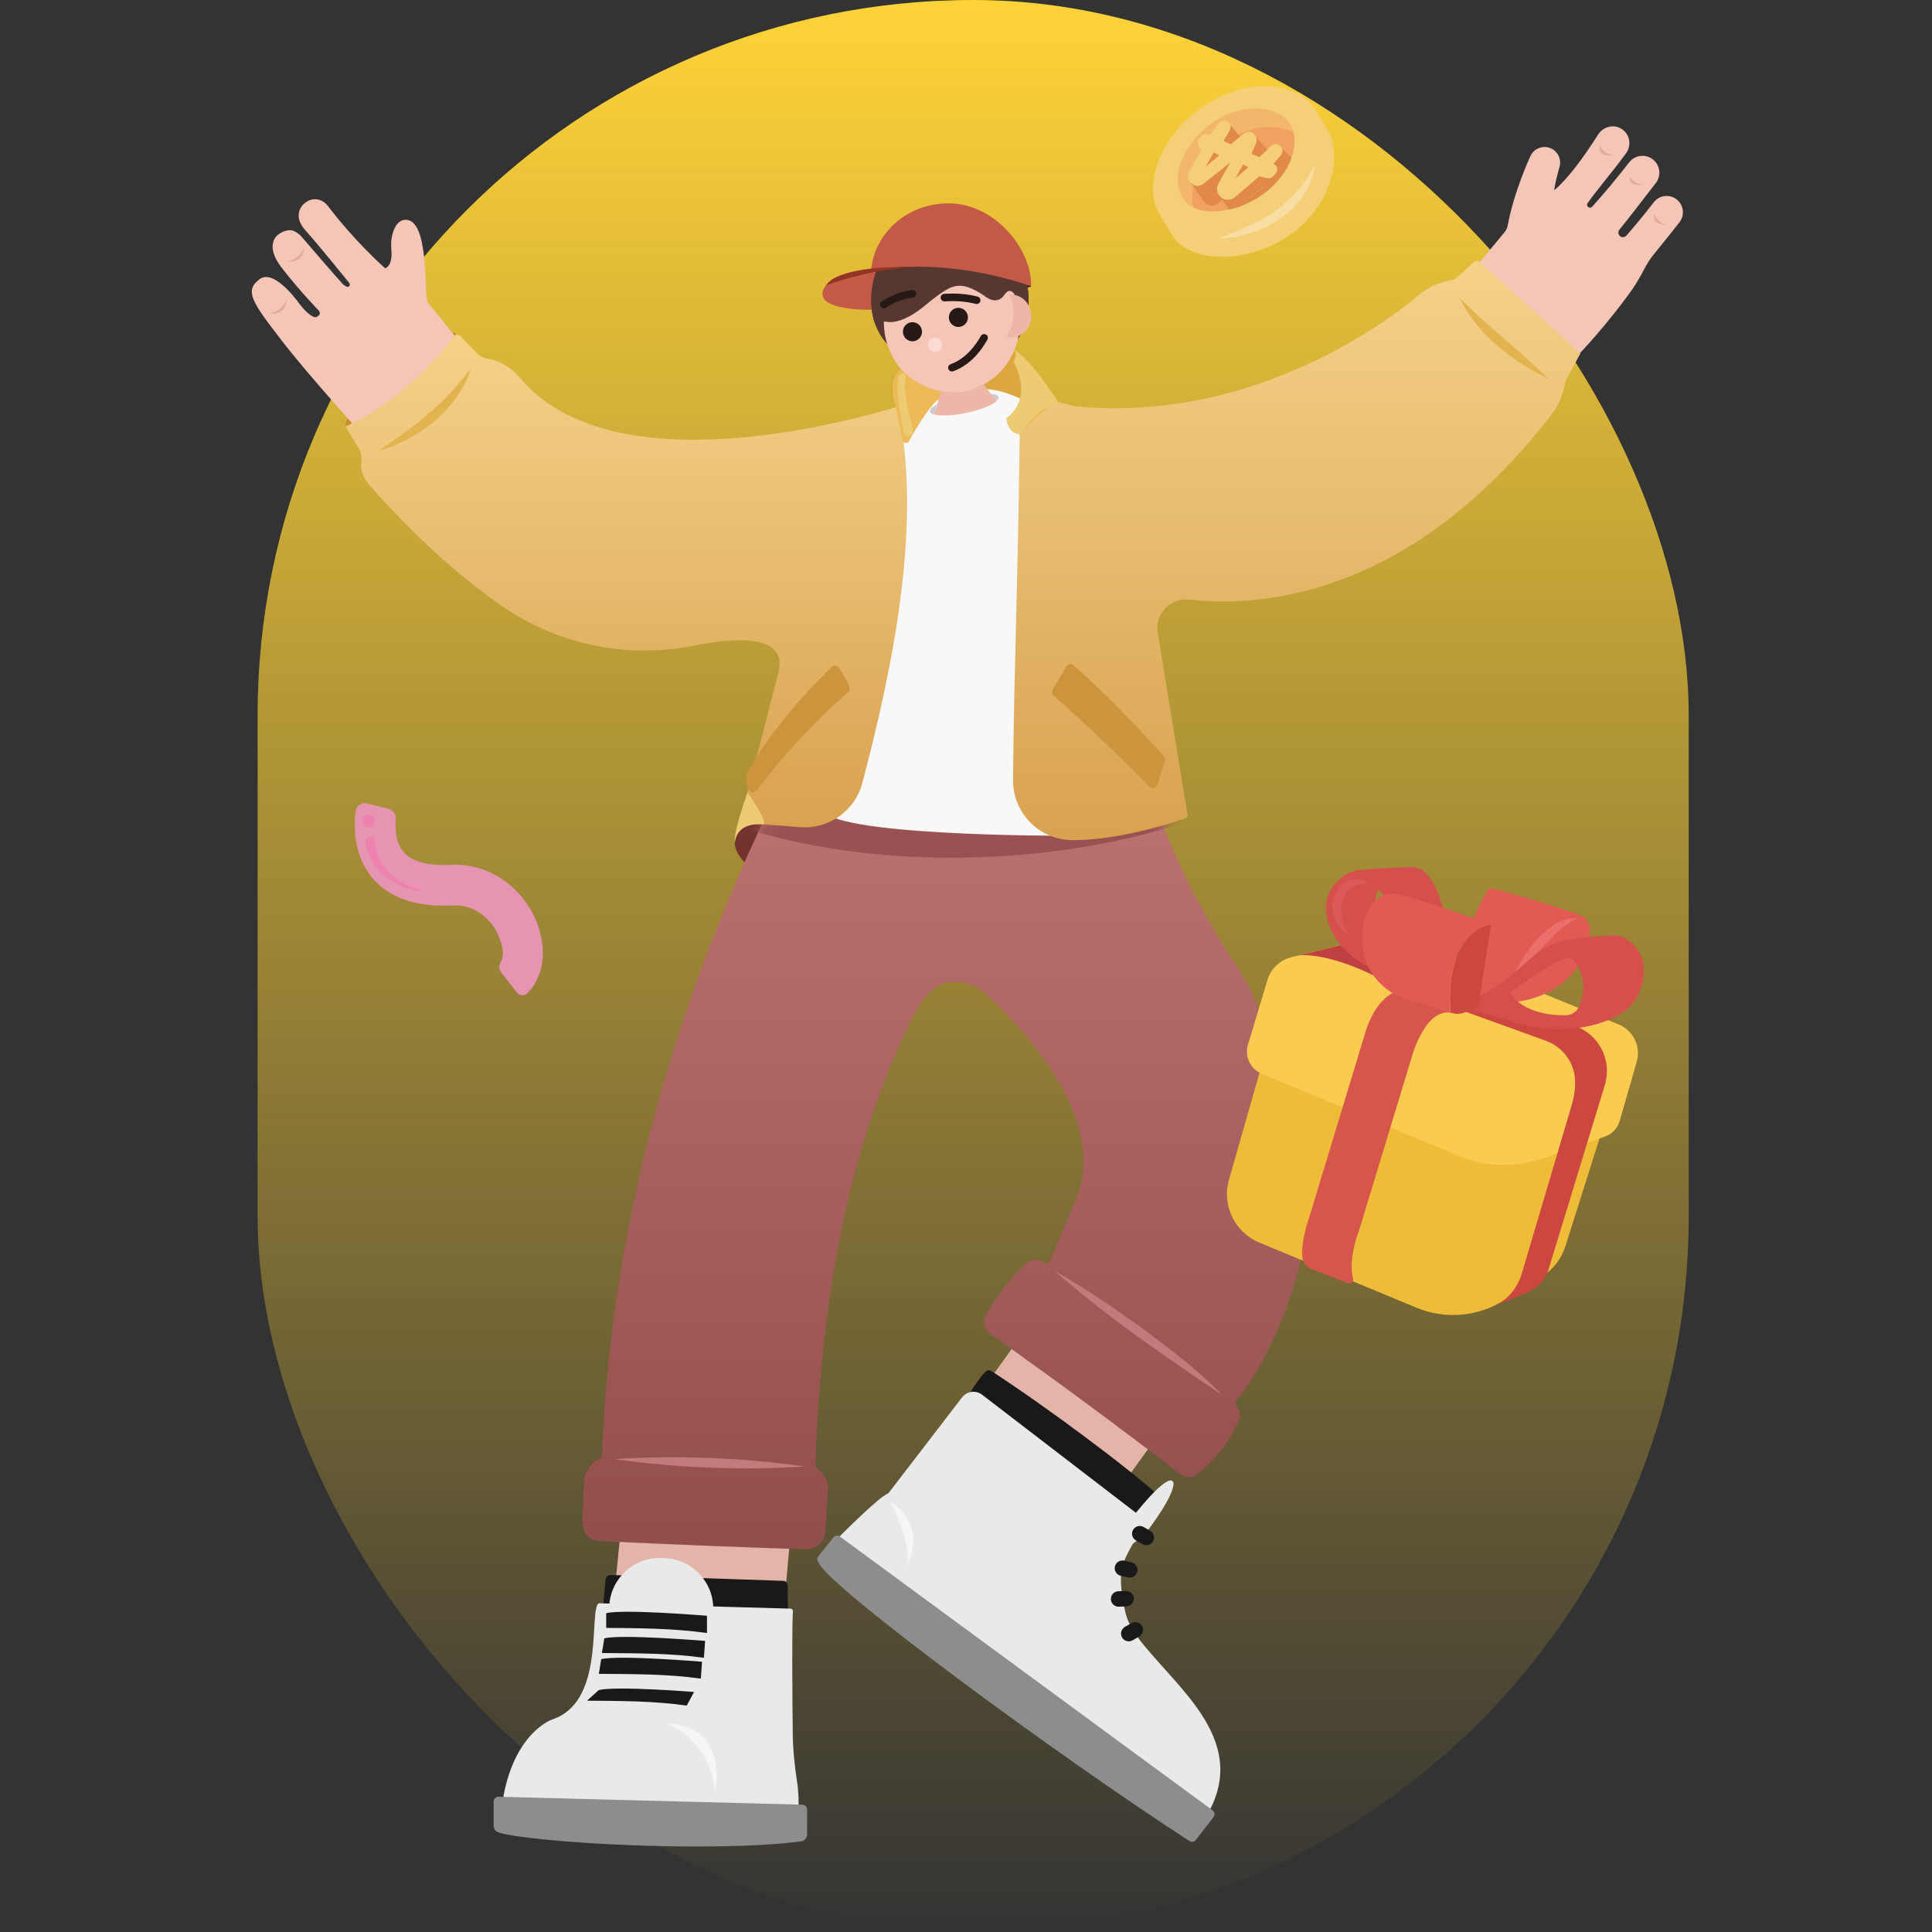<svg width="120" height="120" viewBox="0 0 120 120" fill="none" xmlns="http://www.w3.org/2000/svg">
<rect x="0" y="0" width="120" height="120" fill="#333333" stroke="none"/>
<rect x="16" width="88.889" height="120" rx="44.444" fill="url(#paint0_linear_3302_50417)"/>
<path d="M104.154 12.396C103.72 12.046 103.084 12.112 102.732 12.546C102.188 13.254 101.588 13.98 101.02 14.633C100.864 14.813 100.565 14.736 100.525 14.5C100.525 14.496 100.525 14.489 100.523 14.484C100.511 14.405 100.535 14.325 100.586 14.264C101.231 13.473 102.066 12.371 102.832 11.386C103.197 10.935 103.126 10.276 102.678 9.912C102.228 9.548 101.569 9.618 101.205 10.066C100.467 11.028 99.624 12.023 98.893 12.84C98.835 12.903 98.742 12.917 98.669 12.873C98.669 12.873 98.667 12.873 98.665 12.87C98.576 12.817 98.55 12.702 98.609 12.618C99.005 12.023 100.325 10.463 100.997 9.518C101.354 9.037 101.24 8.352 100.733 8.016C100.227 7.68 99.563 7.871 99.251 8.371C98.382 9.751 97.362 11.129 96.556 11.799C96.547 11.808 96.53 11.799 96.533 11.785C96.612 11.329 96.727 10.837 96.883 10.3C96.993 9.777 96.659 9.263 96.136 9.151C95.678 9.055 95.228 9.298 95.048 9.709C95.048 9.709 94.027 11.92 93.647 14.001C93.619 14.152 93.556 14.297 93.455 14.416L90.348 18.171L95.688 24.038C97.637 22.99 101.09 18.491 101.595 17.652C102.099 16.812 101.894 17.143 102.118 16.728C102.342 16.312 102.51 16.065 102.624 15.918C103.199 15.196 103.67 14.636 104.303 13.819C104.653 13.384 104.588 12.749 104.154 12.396Z" fill="#F5C5B8"/>
<path d="M99.348 8.996C99.348 8.996 99.537 9.542 100.187 9.636C100.187 9.636 99.241 9.865 99.348 8.996Z" fill="#E3AA9C"/>
<path d="M101.231 10.949C101.231 10.949 101.42 11.398 102.069 11.475C102.069 11.475 101.124 11.661 101.231 10.949Z" fill="#E3AA9C"/>
<path d="M102.775 13.293C102.775 13.293 102.871 13.769 103.492 13.975C103.492 13.975 102.528 13.97 102.775 13.293Z" fill="#E3AA9C"/>
<path d="M28.342 20.711C28.167 20.643 27.966 20.641 27.786 20.718C24.933 21.913 22.825 23.646 21.599 25.976C21.501 26.165 21.433 26.326 21.459 26.494C24.036 25.325 26.329 23.293 28.342 20.713V20.711Z" fill="#C58F24"/>
<path d="M73.104 87.511L64.578 81.371L60.161 87.504L68.687 93.645L73.104 87.511Z" fill="#E4B4A9"/>
<path d="M48.505 101.997L37.988 100.716L38.644 94.143L49.259 93.484L48.505 101.997Z" fill="#E4B4A9"/>
<path d="M48.078 54.962C48.078 54.962 42.285 51.808 48.547 50.5L48.078 54.962Z" fill="#72322D"/>
<path d="M76.796 87.317C76.701 87.203 76.71 87.032 76.815 86.927C78.489 85.258 83.449 75.633 80.385 68.668C79.11 65.768 78.545 62.56 76.775 59.931C74.52 56.578 71.776 51.187 71.842 49.216C71.842 49.216 64.183 48.194 57.744 51.023V48.527L48.278 49.216C41.955 62.011 37.925 76.068 37.381 90.567C36.739 90.759 36.265 91.429 36.265 92.123L36.184 94.406C36.184 95.226 36.548 95.721 37.367 95.721C41.57 95.924 45.764 96.094 49.95 96.23C50.77 96.23 51.269 95.784 51.269 94.964L51.433 92.405C51.433 91.868 51.127 91.485 50.644 91.105C50.973 80.789 52.705 71.057 56.803 62.92C57.076 62.411 57.842 61.173 58.879 61.017C59.715 60.898 60.604 61.099 61.424 61.937C61.424 61.937 69.509 68.969 66.715 74.755L65.253 78.26C65.183 78.428 64.977 78.501 64.826 78.4C64.485 78.174 64.043 78.197 63.756 78.456C62.738 79.379 61.902 80.485 61.211 81.737C61.015 82.092 61.132 82.556 61.475 82.825C65.519 85.692 69.46 88.602 73.294 91.548C73.628 91.81 74.086 91.814 74.392 91.562C75.727 90.458 76.477 89.316 76.951 88.195C77.074 87.906 77.007 87.567 76.796 87.317Z" fill="url(#paint1_linear_3302_50417)"/>
<path d="M28.424 21.086L26.563 18.77C26.303 18.277 26.71 13.507 25.12 13.654C25.12 13.654 24.529 13.659 24.333 14.749C24.286 15.008 24.286 15.274 24.309 15.536C24.34 15.886 24.331 16.498 23.924 16.666C23.924 16.666 22.07 15.039 20.368 12.795C20.224 12.606 20.025 12.459 19.791 12.402C19.532 12.342 19.191 12.36 18.858 12.68C18.858 12.68 18.094 13.334 18.97 14.308C19.845 15.281 21.68 17.56 21.68 17.56C21.818 17.714 21.65 18.016 21.262 17.609C20.98 17.315 19.203 15.253 18.736 14.709C18.61 14.562 18.414 14.408 18.232 14.338C17.973 14.24 17.618 14.317 17.279 14.572C17.279 14.572 16.369 15.172 17.492 16.624C18.615 18.076 19.773 19.262 19.773 19.262C19.773 19.262 20.032 19.484 19.686 19.68C19.528 19.771 19.252 19.568 19.033 19.363C18.876 19.216 18.736 19.052 18.608 18.88C18.234 18.366 16.943 16.734 16.126 17.338C15.161 18.053 15.652 18.756 17.445 21.086C19.271 23.461 22.967 27.507 22.967 27.507C22.967 27.507 28.711 23.33 28.426 21.086H28.424Z" fill="#F5C5B8"/>
<path d="M17.81 18.613C17.81 18.613 17.513 19.353 16.727 19.475C16.727 19.475 17.738 19.648 17.81 18.613Z" fill="#E3AA9C"/>
<path d="M18.9 15.383C18.9 15.383 18.603 16.123 17.816 16.244C17.816 16.244 18.827 16.417 18.9 15.383Z" fill="#E3AA9C"/>
<mask id="mask0_3302_50417" style="mask-type:luminance" maskUnits="userSpaceOnUse" x="36" y="48" width="46" height="49">
<path d="M76.793 87.317C76.697 87.203 76.706 87.032 76.811 86.927C78.485 85.258 83.445 75.633 80.381 68.668C79.106 65.768 78.541 62.56 76.772 59.931C74.516 56.578 71.773 51.187 71.838 49.216C71.838 49.216 64.18 48.194 57.74 51.023V48.527L48.274 49.216C41.952 62.011 37.922 76.068 37.377 90.567C36.735 90.759 36.261 91.429 36.261 92.123L36.18 94.406C36.18 95.226 36.544 95.721 37.364 95.721C41.566 95.924 45.76 96.094 49.946 96.23C50.766 96.23 51.265 95.784 51.265 94.964L51.429 92.405C51.429 91.868 51.123 91.485 50.64 91.105C50.969 80.789 52.701 71.057 56.799 62.92C57.072 62.411 57.838 61.173 58.875 61.017C59.711 60.898 60.6 61.099 61.42 61.937C61.42 61.937 69.505 68.969 66.711 74.755L65.249 78.26C65.179 78.428 64.973 78.501 64.822 78.4C64.481 78.174 64.04 78.197 63.752 78.456C62.734 79.379 61.898 80.485 61.207 81.737C61.011 82.092 61.128 82.556 61.471 82.825C65.515 85.692 69.456 88.602 73.29 91.548C73.624 91.81 74.082 91.814 74.388 91.562C75.723 90.458 76.473 89.316 76.947 88.195C77.07 87.906 77.003 87.567 76.793 87.317Z" fill="white"/>
</mask>
<g mask="url(#mask0_3302_50417)">
<path d="M60.989 53.239C74.13 52.754 84.601 47.411 84.376 41.304C84.151 35.197 73.316 30.639 60.174 31.123C47.032 31.608 36.561 36.951 36.786 43.058C37.011 49.165 47.847 53.723 60.989 53.239Z" fill="#9A5151"/>
</g>
<path d="M51.28 17.746C51.259 17.774 51.24 17.805 51.221 17.835C50.313 19.339 54.145 19.238 54.145 19.238C53.706 16.072 64.047 17.781 64.047 17.781C61.425 16.752 58.576 16.57 56.974 16.562C54.565 16.714 52.58 17.272 51.277 17.746H51.28Z" fill="#C45947"/>
<path d="M59.239 18.032C61.896 18.032 64.049 17.919 64.049 17.779C64.049 17.64 61.896 17.527 59.239 17.527C56.583 17.527 54.43 17.64 54.43 17.779C54.43 17.919 56.583 18.032 59.239 18.032Z" fill="#51180C"/>
<path d="M63.583 25.412L58.391 23.815L58.736 21.473L63.016 21.713C63.016 21.713 64.464 23.88 63.583 25.412Z" fill="#DCA73E"/>
<path d="M63.887 18.65C63.887 21.445 61.919 22.841 59.124 22.841C56.329 22.841 54.113 21.445 54.113 18.65C54.113 15.855 56.208 13.59 59 13.59C61.793 13.59 63.887 15.855 63.887 18.65Z" fill="#563830"/>
<path d="M38.152 90.627C42.098 90.379 46.068 90.531 49.983 91.087C46.037 91.337 42.068 91.18 38.152 90.627Z" fill="#C37A7A"/>
<path d="M65.519 78.957C67.401 80.01 69.174 81.227 70.918 82.483C72.641 83.769 74.38 85.051 75.872 86.616C72.305 84.222 68.756 81.794 65.519 78.957Z" fill="#C37A7A"/>
<path d="M53.75 29.971C53.75 29.971 58.828 18.78 66.715 27.407V51.387L65.779 51.907C65.779 51.907 51.483 51.933 51.016 50.231L53.752 29.969L53.75 29.971Z" fill="#F8F8F8"/>
<path d="M56.667 25.418C56.737 25.212 56.546 25.014 56.338 25.079C53.431 26.002 38.086 30.45 32.242 23.417C31.896 23.001 31.453 22.679 30.955 22.469C30.771 22.392 30.579 22.336 30.381 22.305C30.087 22.261 29.811 22.13 29.601 21.916L28.604 20.886C28.604 20.886 28.588 20.87 28.581 20.863C28.469 20.758 28.289 20.774 28.195 20.895C26.209 23.405 23.995 25.353 21.457 26.494L21.604 26.737L22.279 27.844C22.435 28.098 22.498 28.402 22.449 28.696C22.382 29.11 22.48 29.712 23.199 30.408C23.203 30.412 23.208 30.417 23.21 30.422C23.365 30.604 26.846 34.669 31.226 37.676C34.698 40.06 38.994 40.929 43.122 40.1C45.658 39.591 48.876 39.367 48.373 41.681L46.025 50.782C45.983 50.941 46.097 51.097 46.261 51.111L49.693 51.377C51.481 51.518 53.113 50.355 53.566 48.618C54.794 43.913 57.101 34.746 56.093 27.244C56.083 27.169 56.104 27.094 56.153 27.038C56.506 26.663 56.476 25.985 56.672 25.42L56.667 25.418Z" fill="url(#paint2_linear_3302_50417)"/>
<path d="M98.165 21.951L91.94 16.284C91.826 16.181 91.653 16.181 91.541 16.284L90.5 17.237C90.413 17.316 90.308 17.367 90.194 17.384C89.753 17.451 88.982 17.652 88.212 18.25L88.202 18.257C87.976 18.458 78.94 26.439 66.731 25.234L66.696 25.227C66.441 25.14 63.345 24.136 63.345 26.273C63.235 36.023 62.981 41.38 62.923 48.406C62.883 50.491 64.569 52.197 66.654 52.183C68.323 52.172 70.618 51.843 73.668 50.815C73.738 50.792 73.78 50.722 73.768 50.649L71.907 39.297C71.716 38.132 72.692 37.109 73.866 37.242C78.169 37.733 87.637 37.179 96.496 25.579C96.762 25.232 97.11 24.452 97.208 23.805C97.22 23.735 97.238 23.667 97.271 23.606L98.161 21.951H98.165Z" fill="url(#paint3_linear_3302_50417)"/>
<path d="M52.109 41.472C52.322 41.792 52.644 42.31 52.765 42.693C52.8 42.806 52.765 42.929 52.674 43.006C50.629 44.76 48.742 46.8 46.994 49.098C46.858 49.276 46.576 49.25 46.489 49.044C46.401 48.832 46.354 48.535 46.34 48.171C46.34 48.115 46.352 48.059 46.38 48.01C47.717 45.694 49.518 43.513 51.654 41.428C51.787 41.299 52.004 41.321 52.107 41.475L52.109 41.472Z" fill="#CD943E"/>
<path d="M58.403 24.302C58.364 24.531 58.307 24.809 58.223 25.103C58.165 25.311 58.093 25.526 58.004 25.741C58.377 25.853 59.141 25.827 59.998 25.649C60.92 25.458 61.674 25.152 61.926 24.886C61.805 24.755 61.677 24.608 61.551 24.459C61.389 24.267 61.231 24.067 61.1 23.875C60.519 24.186 59.849 24.363 59.127 24.363C58.88 24.363 58.639 24.34 58.406 24.3L58.403 24.302Z" fill="#EDB6A9"/>
<path d="M59.122 15.617C56.708 15.617 54.898 17.574 54.898 19.988C54.898 21.104 55.286 22.122 55.94 22.895C56.533 23.596 57.343 24.093 58.286 24.28C58.324 24.287 58.363 24.294 58.401 24.301C58.634 24.34 58.875 24.364 59.122 24.364C59.846 24.364 60.514 24.186 61.095 23.876C62.456 23.15 63.344 21.683 63.344 19.993C63.344 17.578 61.534 15.622 59.12 15.622L59.122 15.617Z" fill="#F5C5B8"/>
<path d="M66.234 41.395L65.382 42.827C65.309 42.948 65.332 43.104 65.44 43.198C67.495 45.035 69.486 46.92 71.396 48.86C71.553 49.019 71.821 48.956 71.889 48.741L72.356 47.263C72.388 47.162 72.363 47.053 72.293 46.973C70.406 44.872 68.534 42.957 66.684 41.321C66.544 41.197 66.329 41.232 66.234 41.393V41.395Z" fill="#CD943E"/>
<path d="M55.941 22.889C55.61 23.228 55.259 23.851 55.54 24.876L56.084 27.419C56.093 27.459 56.126 27.489 56.168 27.491L56.336 27.505C56.373 27.508 56.406 27.491 56.425 27.459C56.609 27.12 57.662 25.238 58.304 24.79C58.344 24.64 58.377 24.472 58.407 24.29C57.464 24.103 56.537 23.587 55.946 22.887L55.941 22.889Z" fill="#ECBB58"/>
<path d="M56.203 23.546C56.245 23.5 56.222 23.525 56.226 23.525C56.103 24.583 56.479 25.692 56.71 26.724C56.752 26.881 56.658 27.042 56.502 27.081C56.341 27.123 56.175 27.021 56.142 26.857C56.026 26.29 55.918 25.718 55.841 25.139C55.781 24.581 55.689 23.997 55.822 23.437C55.86 23.35 55.839 23.35 55.925 23.247C56.119 23.068 56.395 23.362 56.201 23.544L56.203 23.546Z" fill="#ECCB72"/>
<path d="M23.496 28.016C24.437 27.356 25.789 26.436 26.634 25.686C27.631 24.838 28.479 23.888 29.28 22.84C28.441 25.413 26.043 27.293 23.496 28.016Z" fill="#E1B450"/>
<path d="M90.625 18.465C92.367 20.242 94.412 21.801 96.194 23.536C93.927 22.448 91.753 20.76 90.625 18.465Z" fill="#E1B450"/>
<path d="M63.004 22.583C63.295 23.146 63.996 24.853 62.504 25.978C62.504 25.978 62.551 26.915 63.344 26.98C64.071 25.969 64.871 25.313 65.749 25C64.815 23.602 64.01 22.453 63.013 21.715C63.013 21.715 63.183 22.032 63.029 22.271C62.966 22.366 62.952 22.483 63.004 22.583Z" fill="#ECCB72"/>
<path d="M56.675 21.198C57.003 21.198 57.268 20.932 57.268 20.605C57.268 20.277 57.003 20.012 56.675 20.012C56.348 20.012 56.082 20.277 56.082 20.605C56.082 20.932 56.348 21.198 56.675 21.198Z" fill="#261916"/>
<path d="M59.527 20.307C59.854 20.307 60.12 20.042 60.12 19.714C60.12 19.387 59.854 19.121 59.527 19.121C59.199 19.121 58.934 19.387 58.934 19.714C58.934 20.042 59.199 20.307 59.527 20.307Z" fill="#261916"/>
<path d="M58.069 21.868C58.314 21.868 58.512 21.669 58.512 21.424C58.512 21.179 58.314 20.98 58.069 20.98C57.824 20.98 57.625 21.179 57.625 21.424C57.625 21.669 57.824 21.868 58.069 21.868Z" fill="#FADAD2"/>
<path d="M55.067 19.985C55.387 20.044 55.919 19.997 56.725 19.507C56.935 19.378 57.136 19.231 57.33 19.077C57.696 18.788 58.355 18.199 58.976 17.896C59.314 17.732 59.702 17.704 60.059 17.819C60.358 17.914 60.774 18.101 61.273 18.465C61.273 18.465 61.974 19.007 62.424 18.253C62.424 18.253 62.835 17.415 63.657 18.911L63.874 19.014C63.881 18.895 63.888 18.774 63.888 18.648C63.888 16.004 62.016 13.835 59.447 13.609C56.449 13.345 53.977 15.881 54.119 18.888C54.14 19.311 54.212 19.701 54.332 20.055C54.567 19.971 54.82 19.941 55.069 19.985H55.067Z" fill="#563830"/>
<path d="M59.124 23.073C59.029 23.073 58.94 23.015 58.905 22.919C58.861 22.797 58.923 22.664 59.045 22.62C59.969 22.286 60.577 21.483 60.922 20.869C60.985 20.757 61.128 20.717 61.24 20.78C61.352 20.843 61.392 20.985 61.328 21.098C60.777 22.081 60.042 22.76 59.201 23.061C59.176 23.07 59.148 23.075 59.122 23.075L59.124 23.073Z" fill="#261916"/>
<path d="M82.438 8.029L82.436 8.022L81.745 6.894C81.63 6.684 81.49 6.493 81.32 6.329C79.893 4.945 76.83 4.959 74.308 6.918C71.927 8.769 71.023 11.604 72.004 13.29L72.711 14.443C72.779 14.572 72.858 14.695 72.947 14.812C74.217 16.446 77.899 16.337 80.418 14.378C82.7 12.605 83.423 9.647 82.441 8.031L82.438 8.029Z" fill="#F5CF77"/>
<path d="M76.563 12.626L77.304 11.316L75.632 12.643C75.426 12.806 75.135 12.813 74.922 12.657C74.684 12.484 74.612 12.159 74.754 11.9L75.529 10.49C75.272 10.373 75.198 10.042 75.384 9.827L75.499 9.694C75.606 9.57 75.777 9.519 75.935 9.565L76.059 9.6L76.575 8.888C76.685 8.736 76.883 8.678 77.056 8.746C77.294 8.837 77.392 9.122 77.262 9.341L76.886 9.969L77.329 10.191L78.126 9.535C78.277 9.409 78.49 9.385 78.667 9.474C78.905 9.593 79.008 9.878 78.901 10.121L78.611 10.784L79.115 10.98L79.846 10.289C79.907 10.233 79.979 10.196 80.056 10.182C80.383 9.507 80.493 8.818 80.36 8.246C79.267 7.618 77.444 7.772 75.91 8.963C74.481 10.074 73.818 11.695 74.105 12.869C74.714 13.184 75.578 13.21 76.475 12.979C76.47 12.857 76.496 12.734 76.561 12.622L76.563 12.626Z" fill="#F1A161"/>
<path d="M79.612 9.199C78.762 9.288 79.04 10.509 79.04 10.509L79.668 10.829C79.899 10.504 80.083 10.161 80.212 9.802L79.612 9.199Z" fill="#E18949"/>
<path d="M77.68 11.084L75.769 12.198L76.353 13.006C76.701 12.927 77.04 12.812 77.367 12.667L77.458 11.834L77.68 11.082V11.084Z" fill="#E18949"/>
<path opacity="0.5" d="M75.912 8.967C77.446 7.776 79.269 7.622 80.362 8.25C80.287 7.925 80.135 7.638 79.902 7.412C78.912 6.45 76.787 6.461 75.038 7.818C73.29 9.177 72.689 11.299 73.57 12.432C73.712 12.614 73.894 12.761 74.107 12.871C73.82 11.696 74.48 10.076 75.912 8.964V8.967Z" fill="#F1A161"/>
<path opacity="0.7" d="M81.667 10.223C81.315 13.043 78.368 14.766 75.711 14.804C76.332 14.549 76.941 14.316 77.53 14.045C79.314 13.263 80.801 11.992 81.669 10.223H81.667Z" fill="#FBE4B8"/>
<path d="M76.26 8.026L76.403 7.762L77.129 8.598L76.445 9.473L75.445 9.207L76.26 8.026Z" fill="#E18949"/>
<path d="M77.994 8.473L78.874 9.477L78.019 10.284L77.125 9.876L77.994 8.473Z" fill="#E18949"/>
<path d="M77.609 12.307L78.424 11.618L78.102 11.445L77.609 12.307Z" fill="#E18949"/>
<path d="M75.789 11.557L76.602 10.868L76.282 10.695L75.789 11.557Z" fill="#F1A161"/>
<path d="M80.059 10.187C79.982 10.201 79.907 10.236 79.849 10.294L79.118 10.985L78.614 10.789L78.903 10.126C79.01 9.883 78.908 9.598 78.67 9.479C78.492 9.39 78.282 9.414 78.128 9.54L77.332 10.196L76.888 9.974L77.264 9.346C77.395 9.127 77.297 8.842 77.058 8.751C76.883 8.683 76.687 8.741 76.578 8.893L76.061 9.605L75.938 9.57C75.779 9.523 75.609 9.575 75.501 9.699L75.387 9.832C75.2 10.044 75.272 10.378 75.531 10.495L74.756 11.905C74.614 12.164 74.686 12.486 74.924 12.662C75.137 12.818 75.426 12.811 75.634 12.648L77.306 11.321L76.566 12.631C76.501 12.746 76.475 12.869 76.48 12.989C77.213 12.799 77.969 12.442 78.627 11.928C79.274 11.424 79.758 10.812 80.056 10.189L80.059 10.187ZM75.791 11.564L76.283 10.703L76.603 10.875L75.791 11.566V11.564ZM77.614 12.311L78.107 11.45L78.427 11.623L77.614 12.314V12.311Z" fill="#E18949"/>
<path d="M73.883 11.27L74.828 12.563L75.564 12.194L75.478 10.999L75.095 10.695L73.883 11.27Z" fill="#E18949"/>
<path d="M79.399 8.982C79.248 8.919 79.075 8.951 78.958 9.064L78.227 9.755L77.723 9.559L78.012 8.895C78.12 8.653 78.017 8.368 77.779 8.249C77.602 8.16 77.391 8.183 77.237 8.309L76.441 8.965L75.997 8.744L76.373 8.116C76.504 7.896 76.406 7.611 76.168 7.52C75.993 7.452 75.797 7.511 75.687 7.663L75.171 8.375L75.047 8.34C74.888 8.293 74.718 8.344 74.611 8.468L74.496 8.601C74.309 8.814 74.382 9.148 74.641 9.264L73.866 10.675C73.723 10.934 73.796 11.256 74.034 11.431C74.246 11.588 74.536 11.581 74.744 11.417L76.415 10.091L75.675 11.401C75.474 11.758 75.633 12.209 76.016 12.36C76.247 12.451 76.511 12.407 76.7 12.246L78.218 10.955L78.713 11.067C78.841 11.097 78.977 11.057 79.07 10.962L79.227 10.801C79.42 10.604 79.348 10.275 79.091 10.177L79.556 9.638C79.74 9.425 79.661 9.094 79.399 8.986V8.982ZM74.9 10.334L75.393 9.472L75.713 9.645L74.9 10.336V10.334ZM76.724 11.081L77.216 10.219L77.536 10.392L76.724 11.083V11.081Z" fill="#F5CF77"/>
<path d="M79.055 10.974C79.115 10.911 79.176 10.852 79.232 10.794C79.232 10.794 79.302 10.724 79.323 10.616C79.349 10.497 79.599 10.577 79.599 10.577L79.246 11.109L79.055 10.974Z" fill="#E18949"/>
<path d="M74.898 10.338L75.391 9.477L75.711 9.649L74.898 10.338Z" fill="#E18949"/>
<path d="M64.049 17.78C64.049 17.768 64.049 17.756 64.049 17.742C64.049 15.328 61.684 12.629 58.922 12.629C56.313 12.629 54.324 14.506 54.109 16.75C56.11 16.468 59.772 16.306 64.047 17.777L64.049 17.78Z" fill="#C45947"/>
<path d="M60.666 18.883C60.647 18.883 60.626 18.883 60.607 18.876C60.016 18.722 59.384 18.671 58.676 18.72C58.548 18.727 58.436 18.631 58.426 18.503C58.417 18.374 58.515 18.262 58.644 18.253C59.402 18.201 60.084 18.257 60.724 18.423C60.848 18.456 60.922 18.582 60.892 18.708C60.864 18.813 60.771 18.883 60.666 18.883Z" fill="#261916"/>
<path d="M54.902 19.144C54.825 19.144 54.748 19.104 54.703 19.034C54.636 18.924 54.668 18.782 54.776 18.712C55.404 18.317 56.034 18.084 56.648 18.02C56.779 18.009 56.891 18.1 56.905 18.228C56.919 18.357 56.826 18.471 56.697 18.485C56.156 18.541 55.593 18.751 55.026 19.109C54.986 19.132 54.944 19.144 54.902 19.144Z" fill="#261916"/>
<path d="M62.761 18.293C62.728 18.293 62.698 18.295 62.667 18.298C62.887 18.681 62.985 19.211 62.915 19.783C62.861 20.231 62.712 20.633 62.504 20.938C62.586 20.955 62.672 20.964 62.758 20.964C63.496 20.964 64.05 20.366 64.05 19.628C64.05 18.891 63.496 18.293 62.758 18.293H62.761Z" fill="#EDB6A9"/>
<path d="M57.761 25.555C57.777 25.635 57.863 25.693 58.001 25.735C58.09 25.52 58.162 25.305 58.221 25.098C57.91 25.259 57.733 25.422 57.761 25.555Z" fill="#CBCBCB"/>
<path d="M62.015 24.673C61.992 24.559 61.819 24.484 61.551 24.449C61.677 24.599 61.805 24.746 61.927 24.877C61.994 24.804 62.029 24.736 62.015 24.673Z" fill="#CBCBCB"/>
<path d="M45.636 52.367C45.561 51.722 46.128 50.135 46.427 49.215C46.427 49.215 47.847 51.218 47.361 51.197C46.875 51.176 45.764 51.193 45.636 52.367Z" fill="#ECCB72"/>
<path d="M56.04 16.579C55.804 16.588 55.568 16.598 55.335 16.602C53.56 16.642 52.519 16.959 51.993 17.186C51.711 17.307 51.459 17.497 51.281 17.746C52.582 17.272 54.569 16.714 56.978 16.562C56.581 16.562 56.261 16.57 56.04 16.579Z" fill="#923426"/>
<path d="M48.94 101.995L37.387 100.615L37.613 98.095C37.627 97.939 37.76 97.82 37.919 97.824L48.643 98.189C48.802 98.193 48.928 98.324 48.93 98.483L48.942 101.99L48.94 101.995Z" fill="#191919"/>
<path d="M37.242 99.582C37.167 99.58 37.118 99.636 37.09 99.704C36.656 100.712 37.443 105.765 34.3 106.799C34.3 106.799 32.037 107.553 31.283 111.499C31.274 111.553 31.267 111.607 31.262 111.661C31.199 112.473 31.832 113.169 32.647 113.183L49.535 113.477C49.535 113.477 49.703 111.941 49.512 110.696C49.355 109.685 49.25 108.667 49.238 107.645C49.213 105.114 49.182 100.976 49.248 100.072C49.255 99.988 49.189 99.918 49.105 99.916L37.244 99.582H37.242Z" fill="#E9E9E9"/>
<path opacity="0.6" d="M41.371 107.035C41.371 107.035 44.18 107.988 44.411 111.39C44.411 111.39 45.413 107.215 41.371 107.035Z" fill="white"/>
<path d="M41.275 96.777L41.1 96.77C39.364 96.705 37.904 98.059 37.839 99.794C37.774 101.529 39.128 102.989 40.864 103.054L41.039 103.06C42.775 103.126 44.235 101.772 44.3 100.037C44.365 98.302 43.011 96.842 41.275 96.777Z" fill="#E9E9E9"/>
<path d="M49.745 114.372C44.142 115.098 32.96 114.442 30.966 113.818C30.782 113.76 30.66 113.587 30.66 113.396V111.894C30.66 111.729 30.798 111.593 30.964 111.598L49.843 112.093C50.005 112.097 50.133 112.228 50.133 112.389V113.93C50.133 114.155 49.967 114.344 49.745 114.372Z" fill="#8D8D8D"/>
<path d="M37.652 100.197V101.11C39.74 101.128 41.827 101.138 43.912 101.429V100.358C43.912 100.358 38.712 99.928 37.652 100.199V100.197Z" fill="#191919"/>
<path d="M37.534 101.759L37.387 102.672C39.474 102.691 41.634 102.674 43.721 102.969L43.796 101.92C43.796 101.92 38.596 101.491 37.536 101.761L37.534 101.759Z" fill="#191919"/>
<path d="M37.342 103.052L37.195 103.965C39.283 103.984 41.443 103.967 43.53 104.262L43.605 103.213C43.605 103.213 38.405 102.784 37.345 103.054L37.342 103.052Z" fill="#191919"/>
<path d="M37.192 104.973L36.461 105.632C38.548 105.65 40.568 105.643 42.655 105.937L43.106 105.09C43.106 105.09 38.252 104.705 37.192 104.975V104.973Z" fill="#191919"/>
<path d="M59.904 87.1C60.147 86.672 60.728 85.692 61.209 85.201C61.307 85.101 61.462 85.085 61.581 85.162C65.095 87.436 70.425 91.447 71.891 92.841C71.999 92.942 71.973 93.121 71.873 93.226L69.428 95.65C69.319 95.767 69.134 95.774 69.015 95.666L59.965 87.466C59.862 87.373 59.837 87.221 59.907 87.1H59.904Z" fill="#191919"/>
<path d="M71.588 102.822C70.857 101.972 70.101 101.132 69.872 100.034C69.428 97.923 69.622 97.3 70.105 96.354C70.332 95.913 70.61 95.5 70.827 95.052L70.988 94.718C70.983 94.456 70.864 94.199 70.64 94.029L61.002 86.629C60.612 86.331 60.054 86.403 59.755 86.793L55.183 92.747C54.571 92.966 51.973 95.609 51.973 95.609C51.011 97.902 72.629 112.839 72.629 112.839L75.144 112.421C77.238 108.402 73.813 105.402 71.588 102.817V102.822Z" fill="#E9E9E9"/>
<path d="M50.818 96.677L51.764 95.494C51.864 95.37 52.042 95.347 52.17 95.44L75.316 112.445C75.451 112.543 75.477 112.735 75.374 112.865L74.275 114.283C74.181 114.404 74.008 114.434 73.878 114.35C65.54 108.947 51.626 98.674 50.851 97.086C50.781 96.944 50.718 96.801 50.816 96.677H50.818Z" fill="#8D8D8D"/>
<path opacity="0.6" d="M55.309 93.258C55.309 93.258 56.754 96.085 56.294 97.299C56.294 97.299 57.739 94.925 55.309 93.258Z" fill="white"/>
<path d="M69.723 96.34L69.895 94.81C69.895 94.81 71.901 92.095 72.672 91.952C72.784 91.931 72.889 92.022 72.891 92.137C72.898 92.436 72.669 93.253 71.053 95.378L69.723 96.34Z" fill="#E9E9E9"/>
<path d="M71.438 95.079L71.034 94.846C70.804 94.713 70.51 94.792 70.377 95.022C70.244 95.252 70.323 95.546 70.553 95.679L70.957 95.913C71.187 96.045 71.481 95.967 71.614 95.737C71.747 95.506 71.668 95.212 71.438 95.079Z" fill="#191919"/>
<path d="M70.283 97.043L69.828 96.937C69.569 96.877 69.311 97.038 69.25 97.297C69.19 97.555 69.351 97.814 69.61 97.874L70.065 97.98C70.324 98.04 70.582 97.879 70.642 97.62C70.702 97.362 70.541 97.103 70.283 97.043Z" fill="#191919"/>
<path d="M69.928 98.817L69.461 98.834C69.196 98.844 68.988 99.067 68.998 99.332C69.008 99.598 69.231 99.805 69.496 99.795L69.963 99.778C70.229 99.768 70.436 99.545 70.426 99.28C70.416 99.014 70.193 98.807 69.928 98.817Z" fill="#191919"/>
<path d="M70.274 100.815L69.87 101.049C69.64 101.181 69.561 101.476 69.694 101.706C69.826 101.936 70.121 102.014 70.351 101.882L70.755 101.648C70.985 101.515 71.064 101.221 70.931 100.991C70.798 100.761 70.504 100.682 70.274 100.815Z" fill="#191919"/>
<path d="M32.108 61.645L31.143 60.416C30.994 60.225 30.975 59.961 31.099 59.751C31.412 59.216 31.115 58.521 30.999 58.212C30.623 57.208 29.567 56.16 28.131 56.237C25.839 56.358 24.143 55.768 23.093 54.486C21.953 53.092 21.97 51.348 22.089 50.404C22.133 50.052 22.479 49.818 22.822 49.905L24.129 50.236C24.41 50.306 24.599 50.568 24.575 50.855C24.524 51.446 24.571 52.317 25.049 52.896C25.565 53.517 26.555 53.795 27.998 53.718C30.698 53.578 32.668 55.487 33.357 57.325C33.973 58.969 33.81 60.592 32.773 61.68C32.589 61.873 32.271 61.855 32.105 61.642L32.108 61.645Z" fill="#E794B3"/>
<path d="M22.882 51.385C23.104 51.385 23.284 51.205 23.284 50.984C23.284 50.762 23.104 50.582 22.882 50.582C22.66 50.582 22.48 50.762 22.48 50.984C22.48 51.205 22.66 51.385 22.882 51.385Z" fill="#EC82AD"/>
<path d="M23.294 52.258C23.324 53.556 24.352 54.621 25.524 55.067C25.703 55.134 25.888 55.191 26.07 55.254C26.14 55.277 26.11 55.389 26.037 55.37C24.863 55.158 23.705 54.555 23.112 53.472C22.965 53.196 22.388 52.029 22.969 51.947C23.149 51.926 23.308 52.078 23.294 52.258Z" fill="#EC82AD"/>
<path d="M65.215 25.238C65.215 25.238 64.509 25.364 63.484 26.791C63.484 26.791 64.481 25.745 65.215 25.238Z" fill="#ECBB58"/>
<path d="M78.565 65.467L76.333 73.27C75.878 74.863 76.688 76.546 78.22 77.179L87.984 81.225C89.761 81.961 91.783 81.791 93.411 80.768L95.794 79.269C96.479 78.839 96.988 78.181 97.23 77.41L100.156 68.152L78.563 65.465L78.565 65.467Z" fill="#EFBC39"/>
<path d="M78.724 60.869L77.513 64.892C77.293 65.621 77.66 66.396 78.362 66.688L90.572 71.783C92.262 72.488 94.156 72.541 95.883 71.934L99.673 70.601C100.126 70.442 100.474 70.073 100.607 69.611L101.66 65.943C101.931 64.997 101.447 64 100.537 63.627L86.558 57.906L80.219 59.45C79.504 59.625 78.935 60.164 78.722 60.867L78.724 60.869Z" fill="#FACB51"/>
<path d="M80.684 59.339C80.684 59.339 82.561 59.059 86.133 61.007L87.712 59.578L85.066 57.371L83.553 58.641L80.684 59.339Z" fill="#BE4040"/>
<path d="M88.481 54.164C88.257 53.954 87.956 53.847 87.65 53.856C86.574 53.884 85.824 53.921 84.482 54.043C83.863 54.085 83.417 54.374 82.987 54.823C82.497 55.334 82.117 56.163 82.546 57.433C82.546 57.433 83.237 59.628 85.813 60.342L89.903 58.297C89.903 58.297 89.801 55.402 88.481 54.167V54.164ZM86.13 57.646C84.93 56.595 85.589 55.264 85.589 55.264C85.785 55.362 86.952 56.709 86.952 56.709L86.128 57.646H86.13Z" fill="#D54F4C"/>
<path opacity="0.2" d="M85.064 54.901C83.154 54.688 82.947 56.855 83.831 58.088C83.434 57.915 83.115 57.562 82.935 57.142C82.286 55.732 83.565 53.901 85.064 54.898V54.901Z" fill="#F68380"/>
<path d="M90.314 61.54L90.156 62.102L91.552 62.493L91.71 61.931L90.314 61.54Z" fill="#FFFF4D"/>
<path d="M92.45 55.237C91.861 56.127 90.026 59.805 90.815 62.448L93.33 62.301C93.33 62.301 98.013 62.413 98.751 58.007C98.838 57.486 98.537 56.965 98.034 56.802C98.028 56.802 98.02 56.797 98.013 56.795C96.325 56.193 94.516 55.658 92.611 55.177C92.55 55.16 92.484 55.186 92.45 55.237Z" fill="#E15B54"/>
<path opacity="0.5" d="M97.985 57.022C97.161 57.396 96.603 58.031 95.984 58.654C95.426 59.224 94.705 60.032 94.074 60.522C94.679 59.077 96.243 56.931 97.985 57.022Z" fill="#F68380"/>
<path d="M87.283 61.441C87.283 61.441 85.672 61.392 84.817 64.08L81.359 75.477C81.359 75.477 80.741 77.183 80.902 78.162C80.951 78.463 81.159 78.713 81.444 78.823L83.732 79.694C83.907 79.759 84.087 79.605 84.042 79.423C83.914 78.911 83.853 77.945 84.423 76.397L87.743 65.469C87.743 65.469 88.565 62.649 90.094 62.901L87.283 61.441Z" fill="#D7564C"/>
<path d="M90.242 62.219V62.557L96.007 64.64C97.013 65.004 97.737 65.915 97.823 66.982C97.861 67.447 97.812 67.995 97.62 68.644L94.522 79.103C94.284 79.903 93.761 80.602 93.028 81.005C92.895 81.078 92.754 81.143 92.607 81.19L94.819 80.298C95.484 80.029 95.991 79.476 96.201 78.79L99.682 67.388C100.142 65.88 99.341 64.276 97.861 63.736L92.607 61.824L90.242 62.217V62.219Z" fill="#CD4741"/>
<path d="M100.985 58.3C100.742 58.141 100.457 58.069 100.17 58.09C99.299 58.153 98.055 58.204 97.086 58.437C96.357 58.612 95.687 58.972 95.136 59.479C91.898 62.468 90.492 62.283 90.492 62.283C91.139 62.64 93.042 63.208 94.205 63.535C95.185 63.812 96.201 63.95 97.219 63.91C98.886 63.845 100.007 63.373 100.686 62.953C101.265 62.596 101.695 62.042 101.914 61.4C102.524 59.623 101.592 58.694 100.987 58.297L100.985 58.3ZM98.073 62.528C97.931 62.841 97.625 63.049 97.28 63.056C96.399 63.075 94.637 62.941 93.791 61.667C93.791 61.667 96.292 59.764 97.322 59.511C97.495 59.469 97.677 59.535 97.784 59.677C98.088 60.077 98.704 61.139 98.073 62.526V62.528Z" fill="#D54F4C"/>
<path d="M92.608 57.428C92.608 57.428 88.496 55.931 86.841 55.544C86.39 55.439 85.916 55.544 85.559 55.838C85.017 56.288 84.389 57.222 84.686 59.072C84.686 59.072 84.917 61.505 87.873 62.226L90.091 62.894C89.692 57.783 92.606 57.428 92.606 57.428H92.608Z" fill="#E15B54"/>
<path d="M90.098 62.894L90.192 62.922C90.46 63.004 90.747 62.985 91.004 62.876L91.821 62.521L92.611 57.426C92.611 57.426 89.699 57.783 90.096 62.892L90.098 62.894Z" fill="#CD4741"/>
<path d="M62.567 17.959L62.406 18.174V18.284C62.406 18.284 62.686 17.779 63.044 18.323L63.319 17.959L62.974 17.73L62.567 17.959Z" fill="#563830"/>
<defs>
<linearGradient id="paint0_linear_3302_50417" x1="60.444" y1="0" x2="60.444" y2="120" gradientUnits="userSpaceOnUse">
<stop stop-color="#FFD338"/>
<stop offset="1" stop-color="#FFD338" stop-opacity="0"/>
</linearGradient>
<linearGradient id="paint1_linear_3302_50417" x1="58.773" y1="48.527" x2="58.773" y2="96.23" gradientUnits="userSpaceOnUse">
<stop stop-color="#BD7370"/>
<stop offset="1" stop-color="#924E4B"/>
</linearGradient>
<linearGradient id="paint2_linear_3302_50417" x1="39.069" y1="20.793" x2="39.069" y2="51.389" gradientUnits="userSpaceOnUse">
<stop stop-color="#F5D18A"/>
<stop offset="1" stop-color="#D8A250"/>
</linearGradient>
<linearGradient id="paint3_linear_3302_50417" x1="80.544" y1="16.207" x2="80.544" y2="52.183" gradientUnits="userSpaceOnUse">
<stop stop-color="#F5D18A"/>
<stop offset="1" stop-color="#D8A250"/>
</linearGradient>
</defs>
</svg>
